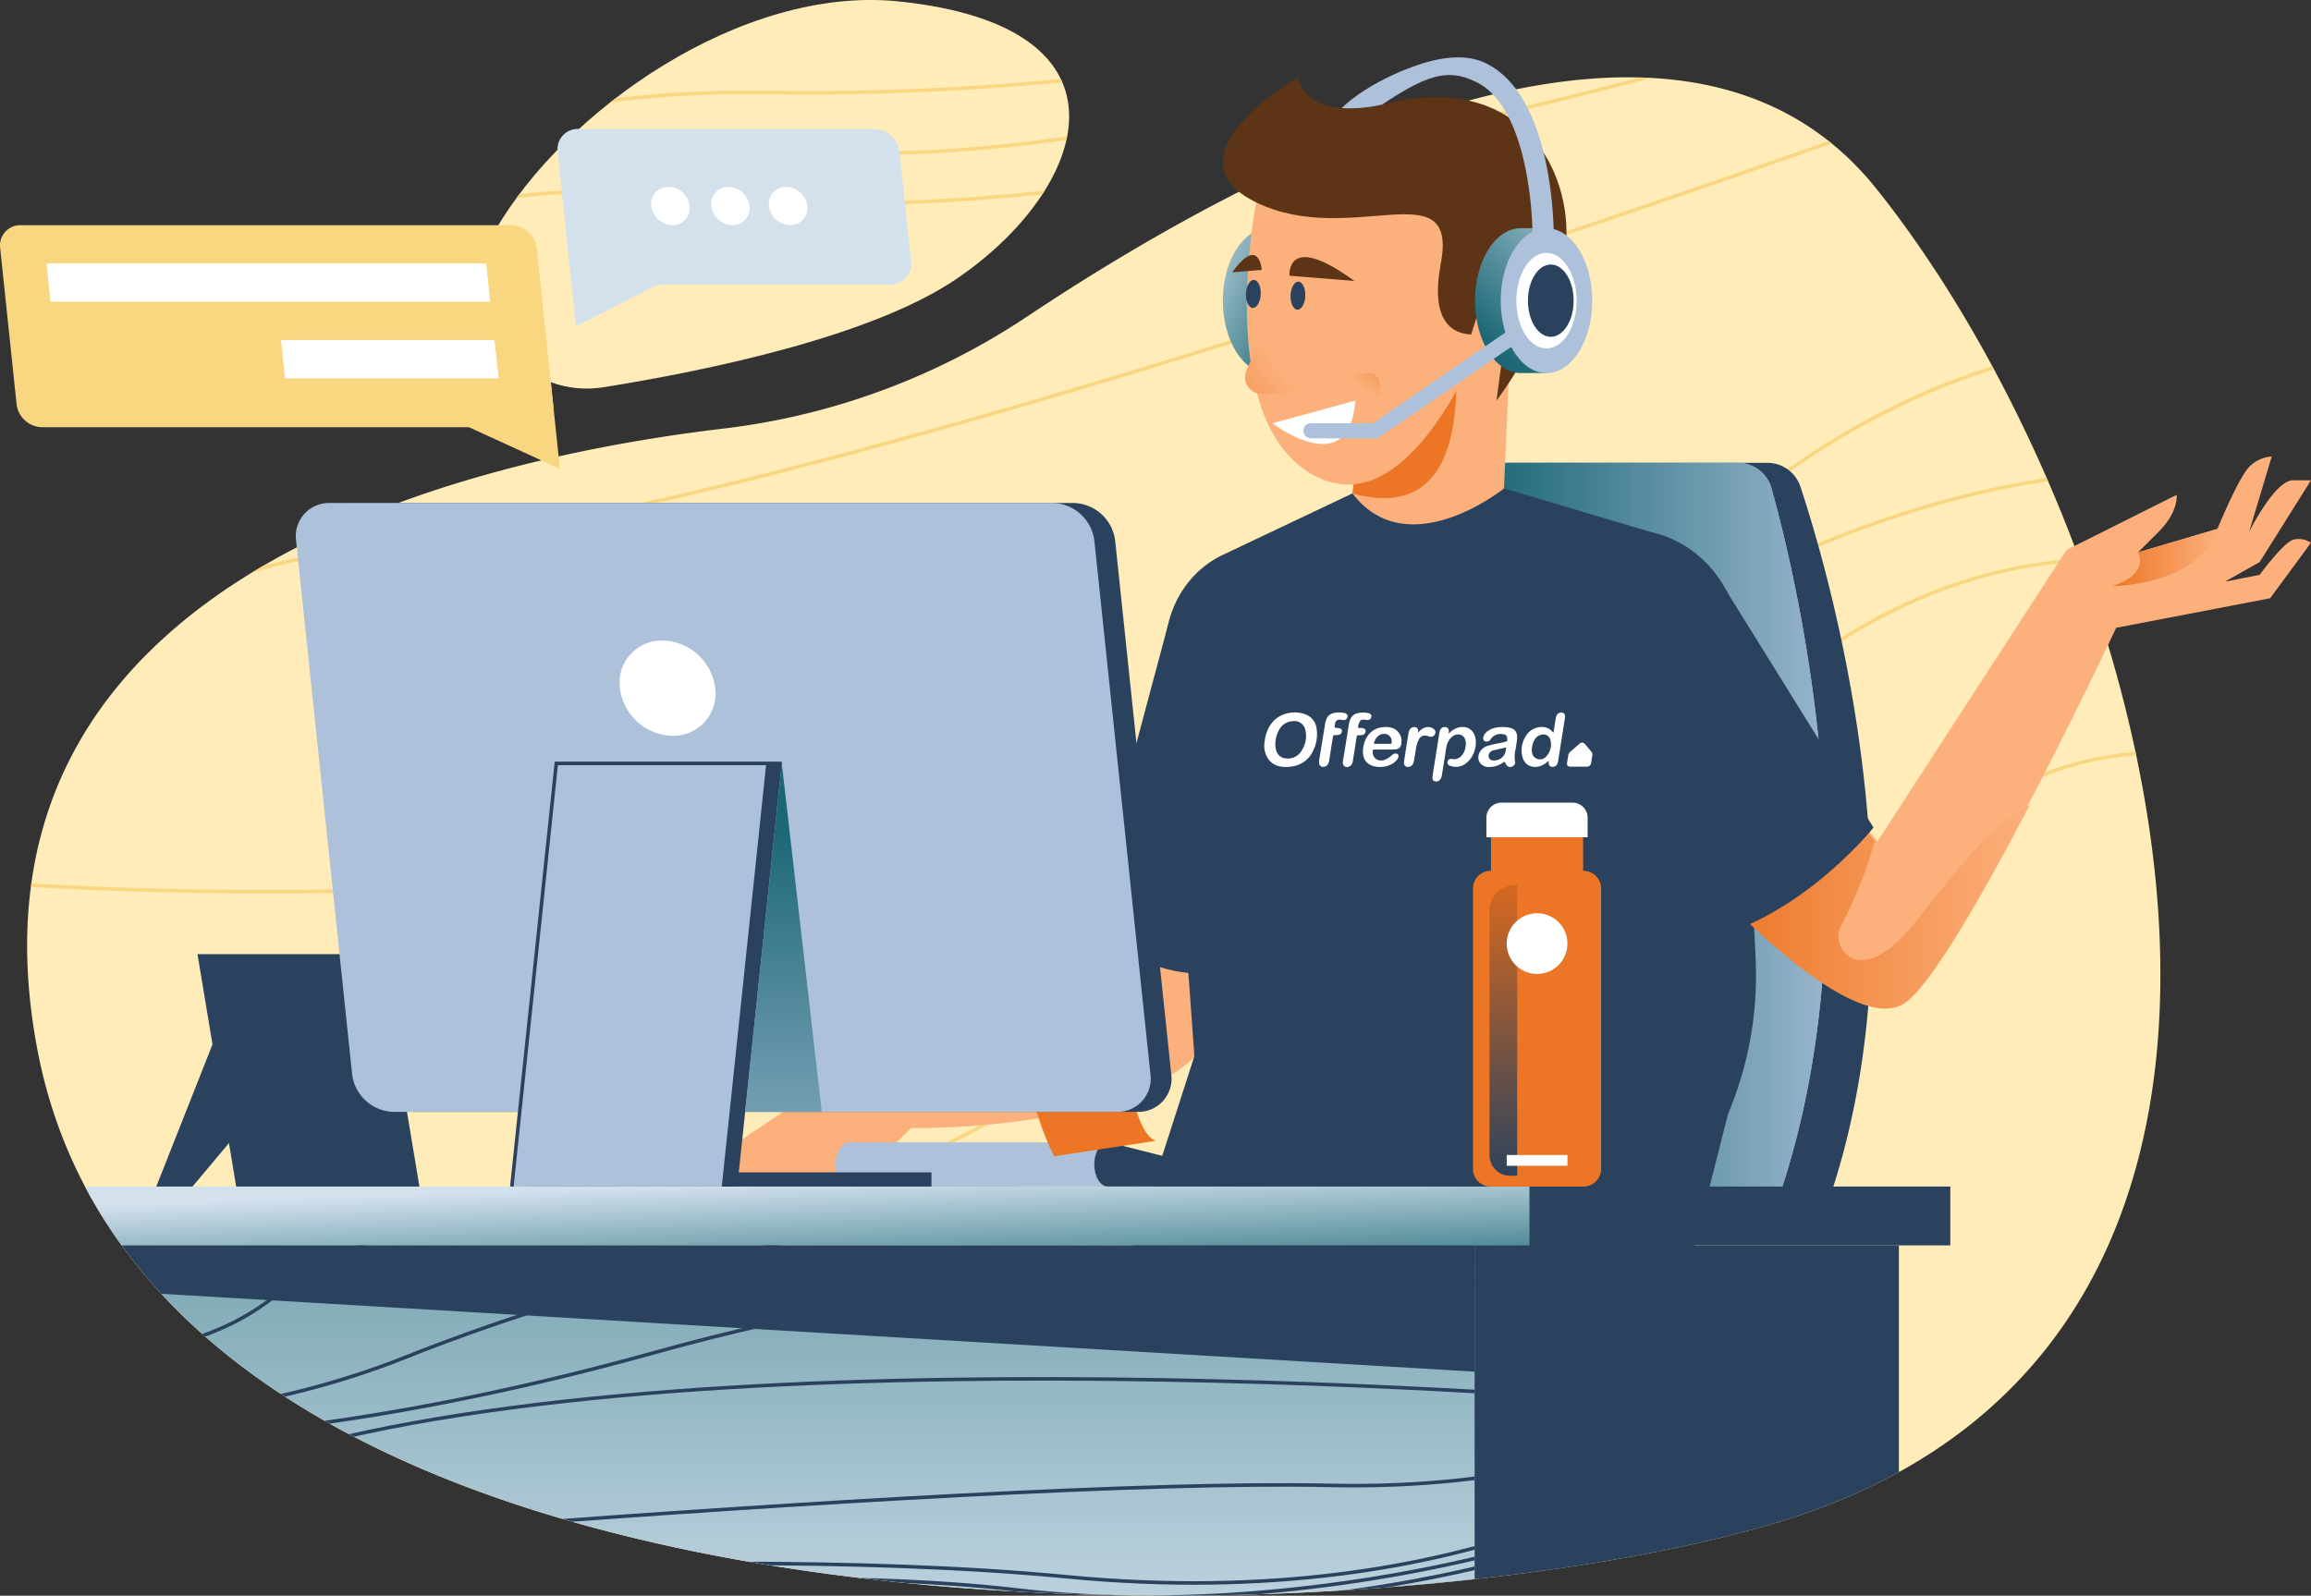 <svg xmlns="http://www.w3.org/2000/svg" xmlns:xlink="http://www.w3.org/1999/xlink" width="652.857" height="450.907"><rect width="100%" height="100%" fill="#333333" stroke="none"/><defs><linearGradient id="p" x1="0" y1=".5" x2="1" y2=".5" xlink:href="#i"/><linearGradient id="a" x1=".5" y1="-1.377" x2=".5" y2="1.309" gradientUnits="objectBoundingBox"><stop offset="0" stop-color="#1b6775"/><stop offset="1" stop-color="#d3e1ed"/></linearGradient><linearGradient id="o" x1=".5" y1=".18" x2=".5" y2="1.529" xlink:href="#d"/><linearGradient id="n" x1=".281" y1=".869" x2="1.144" y2="-.584" xlink:href="#a"/><linearGradient id="d" y1=".5" x2="1" y2=".5" gradientUnits="objectBoundingBox"><stop offset="0" stop-color="#1b6775"/><stop offset="1" stop-color="#adc2da"/></linearGradient><linearGradient id="e" x1="1.296" y1="1.393" x2=".206" y2=".169" xlink:href="#a"/><linearGradient id="m" x1=".88" y1="-.22" x2=".358" y2=".605" xlink:href="#i"/><linearGradient id="h" x1=".494" y1=".027" x2=".494" y2="1.025" gradientUnits="objectBoundingBox"><stop offset="0" stop-color="#d16720"/><stop offset="1" stop-color="#2a425e"/></linearGradient><linearGradient id="i" y1=".5" x2="1" y2=".5" gradientUnits="objectBoundingBox"><stop offset="0" stop-color="#ec7625"/><stop offset="1" stop-color="#fcb07c"/></linearGradient><linearGradient id="j" x1=".857" y1=".738" x2="-.297" y2="-.032" xlink:href="#a"/><linearGradient id="k" x1="27.427" y1="1.335" x2="27.786" y2="1.994" xlink:href="#i"/><linearGradient id="l" x1="-.738" y1="2.084" x2=".577" y2=".653" xlink:href="#i"/><clipPath id="g"><path class="c" d="M0 0h400.066v102.85H0z"/></clipPath><clipPath id="c"><path d="M325.12 276.611a196.184 196.184 0 0085.7-31.643c62.433-41.636 183.069-107.053 239.832-36.23 78.489 97.93 143.744 325.679-28.138 377.078-118.948 35.565-458.227 43.964-491.4-134.3C106.733 320.3 248.584 285.709 325.12 276.611z" transform="translate(-128.337 -177.357)" fill="none"/></clipPath><clipPath id="b"><path class="a" d="M282.816 216.7c-12.62 21.76 5.866 48.423 30.7 44.433 29.707-4.775 75.573-14.351 99.447-30.543 37.125-25.171 53.326-71.215-16.2-78.446-44.301-4.634-94.363 30.795-113.947 64.556z" transform="translate(-278.739 -151.738)"/></clipPath><style>.a{fill:#ffecb8}.e,.m{fill:none}.c{fill:url(#a)}.e{stroke:#f9d780}.e,.m{stroke-miterlimit:10}.g{fill:#2a425e}.h{fill:#adc2da}.j{fill:#fcb07c}.m{stroke:#2a425e}.n{fill:#ec7625}.p{fill:#fff}.t{fill:#5e3417}.y{fill:#f9d780}.z{fill:#d3e1ed}</style></defs><g transform="translate(-119.342 -151.738)"><path class="a" d="M323.795 272.837a196.184 196.184 0 0085.7-31.643c62.433-41.636 183.069-107.053 239.832-36.23 78.489 97.93 143.744 325.679-28.138 377.078-118.948 35.565-458.227 43.964-491.4-134.3-24.381-131.216 117.47-165.807 194.006-174.905z"/><path class="a" d="M259.333 216.7c-12.62 21.76 5.866 48.423 30.7 44.433 29.707-4.775 75.573-14.351 99.447-30.543 37.125-25.171 53.326-71.215-16.2-78.446-44.301-4.634-94.363 30.795-113.947 64.556z"/><g transform="translate(255.256 151.738)" clip-path="url(#b)"><path class="e" d="M402.471-50.408S285.118 29.385 80.287 26.111s-273.17 185.883-273.17 185.883"/><path class="e" d="M427.25-46.085S205.819 61.983 72.333 40.47s-269.079 128.515-254.984 202.092"/><path class="e" d="M454.348-16.83S213.664 72.701 55.3 55.451s-217.58 146.276-217.58 146.276"/><path class="e" d="M476.654 5.706s-371 139.472-508.373 149.593-175.702 189.226-175.702 189.226"/><path class="e" d="M-143.649 248.983s335.877 30.338 495.054-102.321c72.835-60.71 141.22-57.666 193.975-36.512"/><path class="e" d="M568.777 159.845S442.76 58.922 237.462 248.898s-384.164 71.48-384.164 71.48"/><path class="e" d="M551.975 187.351s-119.5-90.23-222.075 45.324-253.005 209.02-253.005 209.02"/><path class="e" d="M558.318 235.613s-124.963-73.066-168.56 40.924-164.95 237.312-164.95 237.312"/></g><g transform="translate(127.012 173.583)" clip-path="url(#c)"><path class="e" d="M530.715-72.253S413.362 7.54 208.531 4.266s-273.17 185.883-273.17 185.883"/><path class="e" d="M555.494-67.93S334.063 40.138 200.577 18.625-68.502 147.14-54.407 220.717"/><path class="e" d="M582.592-38.675S341.908 50.856 183.544 33.606s-217.58 146.276-217.58 146.276"/><path class="e" d="M604.898-16.139s-371 139.472-508.373 149.593S-79.177 322.68-79.177 322.68"/><path class="e" d="M-15.405 227.138s335.877 30.338 495.054-102.321c72.835-60.71 141.22-57.666 193.975-36.512"/><path class="e" d="M697.021 138S571.004 37.077 365.706 227.053s-384.164 71.48-384.164 71.48"/><path class="e" d="M680.219 165.506s-119.5-90.23-222.075 45.324-253.005 209.02-253.005 209.02"/><path class="e" d="M686.562 213.768s-124.963-73.066-168.56 40.924-164.95 237.312-164.95 237.312"/><path class="g" d="M59.195 314.324h51.766l-11.076-66.543H48.119z"/><path class="g" d="M53.755 269.754l-17.616 44.561h9.848l16.721-19.953zm364.22-160.814h73.645a9.814 9.814 0 019.32 6.719c8.876 26.774 38.26 128.43 4.144 212.06h-70.507z"/><path class="h" d="M409.968 108.94h73.33a9.823 9.823 0 019.465 7.18c7.674 27.465 31.788 128.447-2.123 211.6h-64.036z"/><path d="M609.14 305.12h73.33a9.823 9.823 0 019.465 7.18c7.674 27.465 31.788 128.447-2.123 211.6h-64.036z" transform="translate(-199.172 -196.18)" fill="url(#d)"/><path class="j" d="M306.794 230.515l-7.035 28.565-86.12 33.254s-26.185 17.053-26.185 19.091 47.75 0 47.75 0l14.5-14.5s66.97 1.28 84.879-25.576 14.214-43.094 14.214-43.094z"/><path class="g" d="M322.322 154.652l-22.562 84.415s22.894 24.25 49.8 9.328-27.238-93.743-27.238-93.743z"/><path class="g" d="M374.386 117.578l-36.273 17.224c-10.752 4.886-17.386 16.525-16.491 28.94l8.118 112.829-22.954 71.348h159.77l13.95-55.006a100.736 100.736 0 007.785-43.776l-4.127-88.985c-.716-15.476-11.162-28.479-25.4-31.634l-41.523-12.347z"/><path class="h" d="M228.383 307.204c0 3.411 1.705 6.242 3.829 6.242h49.677l-49.086-12.416c-2.322-.58-4.42 2.345-4.42 6.174z"/><path class="h" d="M231.435 300.962h73.739v12.483h-73.739z"/><path class="g" d="M301.474 307.204c0 3.411 1.705 6.242 3.828 6.242h49.677l-49.08-12.415c-2.325-.581-4.425 2.344-4.425 6.173zm69.732 22.86h157.557v102.85H371.206z"/><path class="g" d="M422.162 313.445h121.131v16.627H422.162z"/><path transform="translate(8.845 313.445)" fill="url(#e)" d="M0 0h415.559v16.627H0z"/><path class="c" d="M8.845 330.064h400.066v102.85H8.845z"/><g transform="translate(8.845 330.064)" clip-path="url(#g)"><path class="m" d="M17.25 111.265s94.775-18.759 246.321-9.985S484.2 57.487 484.2 57.487"/><path class="m" d="M-.699 109.048s174.7-23.022 271.568-11.665 211.992-27.2 208.726-49.225"/><path class="m" d="M-17.94 99.464s187.162-16.917 302.87-5.807 175.582-34.354 175.582-34.354"/><path class="m" d="M-32.282 92.029s288.639-26.484 391.505-24.2 148.7-48.517 148.7-48.517"/><path class="m" d="M451.312 44.808s-246.073-21.743-377 10.9c-59.917 14.913-110.328 11.4-147.393 3.2"/><path class="m" d="M-85.574 43.495s83.562 34.3 254.31-13.293 291.785-6.139 291.785-6.139"/><path class="m" d="M-70.439 36.102S9.38 67.029 98.629 31.387s207.932-51.331 207.932-51.331"/><path class="m" d="M-70.439 21.786s85.532 26.126 128.958-5.483 145.4-62.987 145.4-62.987"/></g><path class="g" d="M8.845 330.064h400.066v35.693L8.845 342.027z"/><path class="n" d="M439.642 224.222a.077.077 0 01-.077-.077v-9.379a.077.077 0 00-.077-.077h-25.87a.077.077 0 00-.077.077v9.383a.077.077 0 01-.077.077 5.014 5.014 0 00-5.014 5.014v79.2a5.014 5.014 0 005.014 5.014h26.169a5.014 5.014 0 005.014-5.014v-79.2a5.014 5.014 0 00-5.005-5.018z"/><path d="M619.8 445.14h.853v82.06h-2.038a5.781 5.781 0 01-5.781-5.781v-69.287a6.992 6.992 0 016.966-6.992z" transform="translate(-199.715 -216.809)" fill="url(#h)"/><circle class="p" cx="8.578" cy="8.578" r="8.578" transform="translate(417.975 236.219)"/><path class="p" d="M417.975 304.526h17.156v3.053h-17.156zm-1.45-99.558h20.046a4.263 4.263 0 014.265 4.26v5.517h-28.6v-5.517a4.263 4.263 0 014.289-4.263z"/></g><path class="j" d="M631.051 367.296l18.7 22.169 53.386-82.317 31.114-15.578s.639 4.707-5.116 10.462l-5.755 5.756 22.383-6.608s5.969-14.5 8.953-17.48a9.848 9.848 0 016.4-2.984l-6.4 21.317s7.248-14.572 12.364-14.572h5.116l-14.5 23.1-9.806 5.542 9.806-1.927s6.821-9.379 9.678-9.985a6.2 6.2 0 014.818.929l-11.541 15.671-43.486 8.348s-45.1 95.96-60.02 105.339-53.1-32.206-53.1-32.206z"/><path d="M744.842 448.976c-8.808 11.23-14.709 12.526-18.4 11.025a6.718 6.718 0 01-3.112-9.473 123.642 123.642 0 009.379-23.645L715.3 406.274l-.955-.094-26.555 34.465s38.174 41.585 53.1 32.206c7.452-4.681 22.434-30.961 35.565-56.1-9 3.865-19.999 17.414-31.613 32.225z" transform="translate(-83.747 -37.486)" fill="url(#i)"/><path class="g" d="M606.447 317.755l42.165 67.839s-24.156 30.253-55.142 32.751l-40.076-63.73z"/><path class="p" d="M488.028 353.559a8.731 8.731 0 00-5.713-.051 7.512 7.512 0 00-4.221 3.308 10.1 10.1 0 00-1.415 3.922c0 .136-.051.273-.06.409a6.787 6.787 0 001.151 5.278c1.654 2 4.076 2.319 6.762 1.867a7.674 7.674 0 005.909-4.715 10.377 10.377 0 00.853-5.841 4.9 4.9 0 00-3.266-4.178zm-.938 10.232a4.442 4.442 0 01-4.263 2.268 3.087 3.087 0 01-3.036-2.558 6.735 6.735 0 01-.051-2.746 7.818 7.818 0 01.938-2.746 4.528 4.528 0 013.888-2.481 3.117 3.117 0 013.462 2.217 7.282 7.282 0 01-.938 6.011zm73.433-10.7a1.415 1.415 0 00-1.492.955 3.59 3.59 0 00-.222.853c-.2 1.253-.392 2.507-.614 3.88-.3-.3-.5-.512-.725-.708-1.961-1.705-5.517-.946-7.035 1.595a7.35 7.35 0 00-.853 6.421c.955 2.66 4.221 3.163 6.7 1.091l.58-.478a7.792 7.792 0 000 .853 1.023 1.023 0 001.083.9 1.509 1.509 0 001.364-.9 2.6 2.6 0 00.2-.759l1.91-12.065a3.028 3.028 0 00.051-.605.955.955 0 00-.955-1.032zm-4.451 12.5a2.319 2.319 0 01-3.667-.384 3.982 3.982 0 01-.239-2.439 5.117 5.117 0 01.631-1.85 2.9 2.9 0 012.4-1.637 1.978 1.978 0 012.089 1.4 4.988 4.988 0 01-1.214 4.91zm-26.885-7.111c-.162.136-.315.307-.554.546v-.718a1.04 1.04 0 00-1.228-1.117c-.784 0-1.27.563-1.424 1.552q-.964 6.028-1.91 12.065a3.865 3.865 0 00-.043.81c0 .648.29.853.853.929a1.39 1.39 0 001.467-.776 3.786 3.786 0 00.375-1.253l1.2-7.563a5.226 5.226 0 011.156-2.557c1.245-1.5 3.317-1.484 4.059 0a3.769 3.769 0 01.23 2.243 4.588 4.588 0 01-1.458 2.967 2.7 2.7 0 01-2.507.563.972.972 0 00-1.049.605.853.853 0 00.162 1.083 1.518 1.518 0 00.452.264 4.622 4.622 0 004.715-.853c2.345-1.842 3.308-5.909 2.012-8.254s-4.249-2.408-6.508-.536zm16.618-1.101a9.848 9.848 0 00-3.956 0 5.653 5.653 0 00-2 .785 3.325 3.325 0 00-1.33 1.492c-.324.733-.213 1.27.3 1.526a1.228 1.228 0 001.629-.554 3.325 3.325 0 013.087-1.475c1.262.068 1.663.478 1.6 1.705a.373.373 0 01-.35.435c-.426.094-.853.222-1.288.315-1.253.273-2.558.477-3.769.853-2.243.631-3.411 2.959-2.387 4.69a2.882 2.882 0 002.5 1.322 6.592 6.592 0 004.1-1.262c.315-.213.5-.273.639.1a2.379 2.379 0 00.588.853 1.134 1.134 0 001.45.111 1.185 1.185 0 00.742-1.3 9.015 9.015 0 01.188-3.777c.162-1.091.324-1.927.367-2.754.098-1.777-.507-2.707-2.11-3.065zm-1.066 6.216a3.3 3.3 0 01-3.573 3.027 1.279 1.279 0 01-1.253-1.637 1.705 1.705 0 011.339-1.211c.853-.239 1.748-.4 2.626-.6l.307-.077c.682-.175.682-.175.556.498zm-35.096-6.326a5.636 5.636 0 00-3.411 1.757c-1.705 1.85-2.362 5.116-1.467 7.111 1.356 3.053 6.651 2.916 8.842.708a3.5 3.5 0 00.657-.853c.409-.853 0-1.4-.853-1.322a1.483 1.483 0 00-.8.426 9 9 0 01-1.705 1.194c-2 .972-3.931-.2-3.76-2.294 0-.367.154-.478.512-.46h3.624a20.574 20.574 0 002.157-.051 1.705 1.705 0 001.782-1.705 3.88 3.88 0 00-.853-3.163c-1.203-1.374-2.866-1.612-4.725-1.348zm2.822 4.374c-.051.29-.213.281-.409.281h-4.263c-.2 0-.375 0-.29-.29.52-1.765 1.859-2.874 3.6-2.413a2.115 2.115 0 011.362 2.422zm-15.185-4.188c-1.04-.085-1.04-.085-.767-1.177v-.153a1.236 1.236 0 011.467-1.015c.316 0 .631.077.946.1a.964.964 0 00.964-.563.853.853 0 00-.068-1.074 1.3 1.3 0 00-.725-.358 7.213 7.213 0 00-2.95 0 2.763 2.763 0 00-2.166 1.927 5.964 5.964 0 00-.256.912c-.29 1.705-.554 3.479-.853 5.21l-.853 5.167a3.216 3.216 0 000 1.108 1.066 1.066 0 001.143.9 1.62 1.62 0 001.424-.929 3.412 3.412 0 00.264-.964q.486-3.121.989-6.233c.136-.853.136-.853.981-.853a5.33 5.33 0 00.776-.1.955.955 0 00.784-.8c.179-.687-.179-1.046-1.1-1.105zm7.785 1.144c.188-.7-.128-1.04-.989-1.16-.349-.051-.853.188-1.023-.153s.068-.759.2-1.151c.264-.853.657-1.117 1.484-1.04.315 0 .631.094.946.1a1.032 1.032 0 001.057-.853c.1-.529-.153-.929-.793-1.074a6.711 6.711 0 00-3.351.077 2.618 2.618 0 00-1.705 1.475 6.619 6.619 0 00-.529 1.816l-.776 4.9q-.4 2.558-.853 5.116a2.679 2.679 0 000 .9 1.083 1.083 0 001.066.929 1.6 1.6 0 001.458-.853 2.414 2.414 0 00.264-.853c.358-2.285.733-4.562 1.074-6.821.051-.35.171-.486.529-.46a3.632 3.632 0 001.185-.094.981.981 0 00.756-.801zm19.611.681a1.091 1.091 0 00-.256-1.509c-1.271-.989-2.925-.716-4.17.682l-.29.333v-.58a.938.938 0 00-1.006-1.006 1.424 1.424 0 00-1.475.946 4.6 4.6 0 00-.3 1.168q-.58 3.632-1.151 7.256a4 4 0 00-.06.853 1.057 1.057 0 001.126 1.032 1.6 1.6 0 001.5-1.04 4.972 4.972 0 00.23-.912c.2-1.194.384-2.387.6-3.573a7.232 7.232 0 01.708-2.157 1.85 1.85 0 012.174-1.134 7.443 7.443 0 01.853.239 1.288 1.288 0 001.518-.6zm44.254 4.895c-.622-.75-1.245-1.509-1.893-2.243a.989.989 0 00-1.5 0c-.853.725-1.705 1.467-2.558 2.2a1.705 1.705 0 00-.614 1.1c-.094.682-.222 1.364-.324 2.046s.2 1.1.921 1.108h4.6a1.185 1.185 0 001.271-1.066c.128-.716.23-1.433.341-2.149a1.228 1.228 0 00-.244-.996z"/><ellipse cx="12.927" cy="20.473" rx="12.927" ry="20.473" transform="translate(464.793 216.227)" fill="url(#j)"/><path class="j" d="M546.71 230.603l-2.481 59.159s-27.183 21.88-42.821 1.407l5.909-44.126z"/><path d="M569 297.661s28.539-29.366 27.908-20.046c-.5 7.435.52 40.127-29.494 31.83z" transform="translate(-66.012 -18.276)" fill="url(#k)"/><path class="j" d="M474.223 208.929s-12.193 60.889 15.74 76.817c35.881 20.464 60.855-73.765 60.855-73.765l-31.977-10.232z"/><path class="t" d="M486.024 173.577s-38.507 22.349-11.8 35.352 57.189-9.439 52.141 17.318 15.147 18.963 15.147 18.963l2.277 7.2-1.705 12.56s16.5-21.675 19.415-42.062-10.718-51.433-50.308-41.943c-23.658 5.675-25.167-7.388-25.167-7.388z"/><path class="j" d="M539.896 230.687s7.529-13.83 13.822-1.236-7.4 28.5-20.575 22.434"/><path class="t" d="M483.628 229.645s-1.1-12.747 18.324 1.492m-26.168-3.142s-.682-9.908-8.348.7"/><ellipse class="g" cx="3.965" cy="2.081" rx="3.965" ry="2.081" transform="rotate(-87.72 366.321 -132.125)"/><ellipse class="g" cx="3.965" cy="2.081" rx="3.965" ry="2.081" transform="rotate(-87.72 359.766 -125.823)"/><path d="M539.5 254.83l-7.265 16.636a4.724 4.724 0 004.408 6.617l7.606-.128a3.206 3.206 0 003.061-3.965l-4.625-18.89a1.705 1.705 0 00-3.189-.273z" transform="translate(-60.771 -15.044)" fill="url(#l)"/><path class="p" d="M478.811 271.336s21.718 16.789 23.414-6.4"/><path d="M544.765 230.749s13.847-.537.469 15.169m1.91-14.922s-4.826 4.766 2.37 8.962" stroke="#ec7625" stroke-miterlimit="10" fill="none"/><path d="M566.47 276.72s13.549-6.821 6.728 10.42" transform="translate(-65.874 -18.217)" fill="url(#m)"/><path d="M633.883 247.843c0-7.043-2.243-13.251-5.662-16.934v-3.539h-7.265c-7.137 0-12.927 9.166-12.927 20.464s5.79 20.464 12.927 20.464h7.265v-3.538c3.411-3.667 5.662-9.874 5.662-16.917z" transform="translate(-71.996 -11.143)" fill="url(#n)"/><ellipse class="h" cx="12.927" cy="20.473" rx="12.927" ry="20.473" transform="translate(543.298 216.227)"/><ellipse class="p" cx="8.518" cy="13.489" rx="8.518" ry="13.489" transform="translate(547.707 223.211)"/><ellipse class="g" cx="6.455" cy="10.215" rx="6.455" ry="10.215" transform="translate(550.981 226.485)"/><path class="h" d="M558.288 219.323l-5.969-.068a106.842 106.842 0 00-1.961-19.611c-1.8-8.987-5.645-20.549-13.745-24.6-7.572-3.786-13.251-2.865-26.74 6.207a40.305 40.305 0 01-11.511 1.04c3.411-3.36 11.23-8.859 22.476-12.5 7.111-2.3 13.558-2.558 18.452-.085 19.254 9.652 19.015 47.971 18.998 49.617zm-49.805 56.276h-18.758a2.132 2.132 0 110-4.263h17.463l38.37-26.271a2.135 2.135 0 112.413 3.522z"/><path class="y" d="M269.8 272.452H131.184a7.367 7.367 0 01-7.154-6.472l-4.639-44.143a5.721 5.721 0 015.8-6.472h138.618a7.367 7.367 0 017.154 6.472l4.639 44.143a5.722 5.722 0 01-5.8 6.472z"/><path class="y" d="M274.783 258.179l2.737 26.049-25.708-11.775z"/><path class="z" d="M287.289 232.113h83.622a5.721 5.721 0 005.8-6.472l-3.257-31a7.367 7.367 0 00-7.154-6.472h-83.621a5.721 5.721 0 00-5.8 6.472l3.257 31a7.367 7.367 0 007.154 6.472z"/><path class="z" d="M279.319 217.847l2.737 26.058 23.235-11.784z"/><path class="p" d="M257.823 236.99H133.605l-1.134-10.82h124.218zm2.379 21.64h-60.335l-1.134-10.82h60.327zm43.137-48.687a6.156 6.156 0 005.969 5.406 4.784 4.784 0 004.843-5.406 6.156 6.156 0 00-5.969-5.406 4.783 4.783 0 00-4.843 5.406zm16.943 0a6.156 6.156 0 005.969 5.406 4.784 4.784 0 004.843-5.406 6.156 6.156 0 00-5.969-5.406 4.783 4.783 0 00-4.843 5.406zm16.303 0a6.156 6.156 0 005.969 5.406 4.784 4.784 0 004.843-5.406 6.156 6.156 0 00-5.969-5.406 4.783 4.783 0 00-4.843 5.406z"/><path class="n" d="M436.95 449.792s2.771 22.6 8.953 24.3l-28.778 4.391s-7.674-15.05-6.182-24.216z"/><path class="g" d="M268.328 483.021h114.156v4.008H268.328zm172.334-17.088h-204.2a12.125 12.125 0 01-11.775-10.658L208.846 304.53a9.379 9.379 0 019.533-10.658h204.224a12.125 12.125 0 0111.775 10.658l15.843 150.744a9.379 9.379 0 01-9.558 10.658z"/><path class="h" d="M434.804 465.933h-204.19a12.125 12.125 0 01-11.8-10.658L202.988 304.53a9.379 9.379 0 019.533-10.658h204.2a12.125 12.125 0 0111.775 10.658l15.843 150.744a9.379 9.379 0 01-9.533 10.658z"/><path class="g" d="M327.631 487.028h-59.3l67.481-119.57h4.391z"/><path class="h" d="M323.24 487.028h-59.3l12.56-119.57h59.312z"/><path d="M376.571 404.73l11.289 98.475h-21.64z" transform="translate(-36.372 -37.272)" fill="url(#o)"/><path class="p" d="M294.454 346.192a15.348 15.348 0 0014.888 13.472 11.937 11.937 0 0012.057-13.472 15.348 15.348 0 00-14.888-13.463 11.937 11.937 0 00-12.057 13.464z"/><path class="m" d="M340.2 367.458h-63.7l-12.563 119.57"/><path d="M826.461 333.648s3.5 6.028-7.231 9.507c0 0 24.293.043 29.613-16.116z" transform="translate(-103.112 -25.827)" fill="url(#p)"/></g></svg>